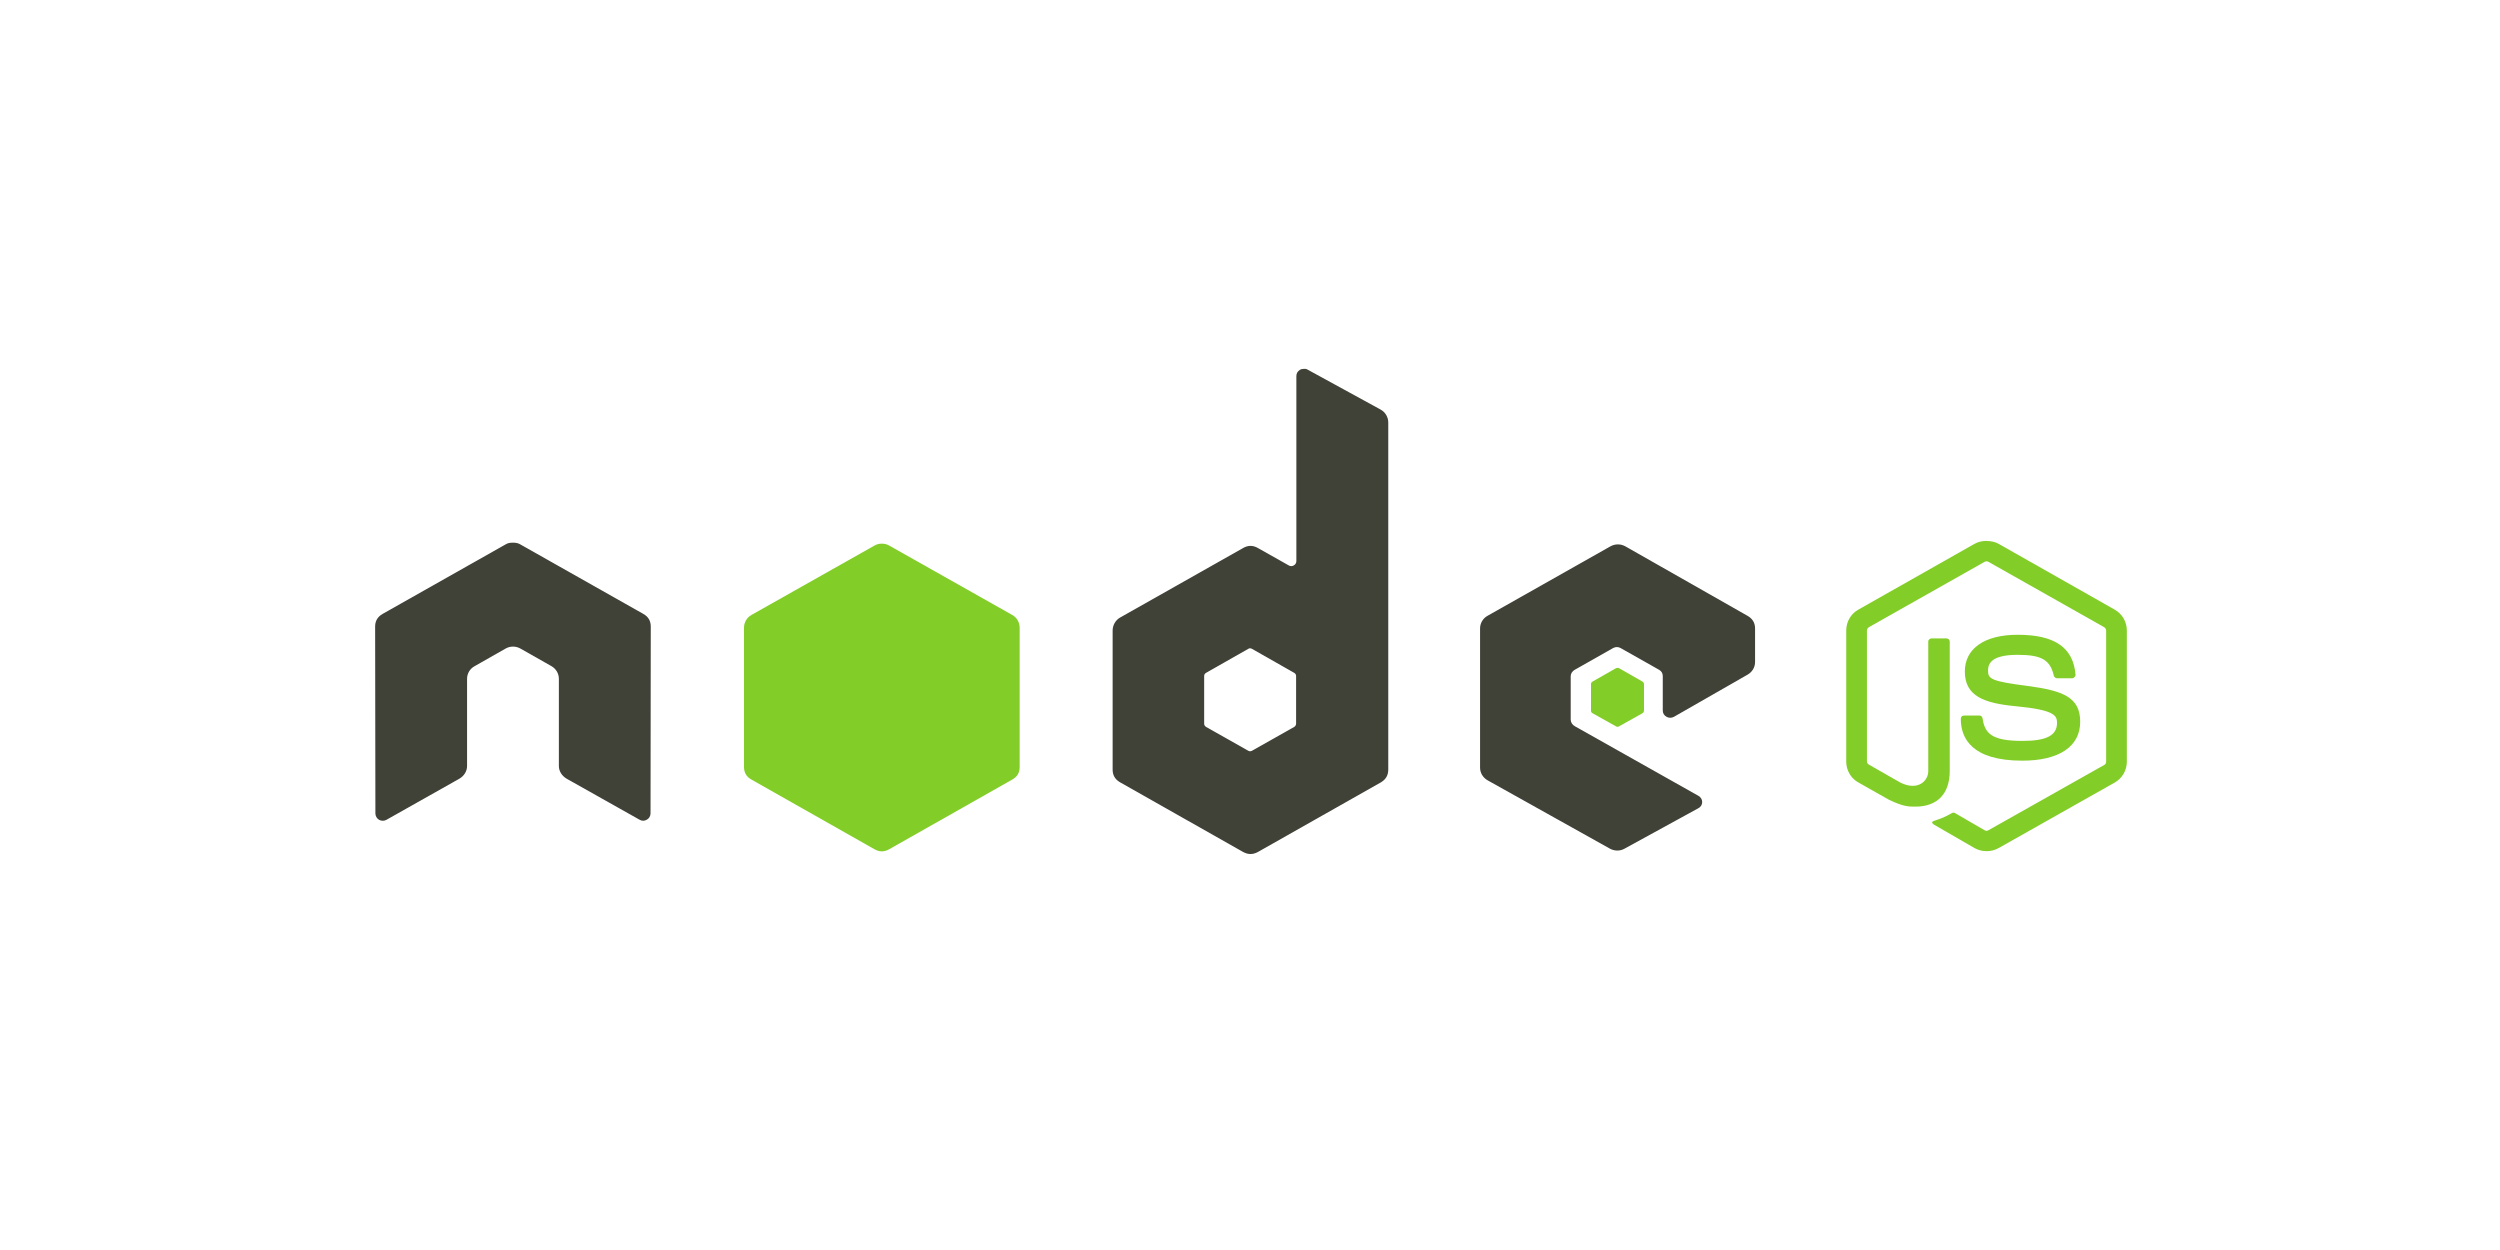 <svg xmlns="http://www.w3.org/2000/svg" xmlns:xlink="http://www.w3.org/1999/xlink" width="100" zoomAndPan="magnify" viewBox="0 0 75 37.5" height="50" preserveAspectRatio="xMidYMid meet" version="1.0"><defs><clipPath id="db3f418c57"><path d="M 55 16 L 63.801 16 L 63.801 25.766 L 55 25.766 Z M 55 16 " clip-rule="nonzero"/></clipPath><clipPath id="1f0b78826d"><path d="M 11.25 11 L 53 11 L 53 25.766 L 11.25 25.766 Z M 11.25 11 " clip-rule="nonzero"/></clipPath><clipPath id="660f722678"><path d="M 22 16 L 50 16 L 50 25.766 L 22 25.766 Z M 22 16 " clip-rule="nonzero"/></clipPath></defs><g clip-path="url(#db3f418c57)"><path fill="#83cd29" d="M 59.594 16.227 C 59.469 16.227 59.344 16.254 59.234 16.316 L 55.75 18.289 C 55.523 18.414 55.387 18.656 55.387 18.91 L 55.387 22.852 C 55.387 23.105 55.523 23.348 55.75 23.473 L 56.66 23.988 C 57.102 24.203 57.266 24.199 57.465 24.199 C 58.121 24.199 58.492 23.809 58.492 23.133 L 58.492 19.246 C 58.492 19.191 58.445 19.152 58.391 19.152 L 57.953 19.152 C 57.898 19.152 57.848 19.191 57.848 19.246 L 57.848 23.133 C 57.848 23.434 57.531 23.734 57.016 23.48 L 56.066 22.938 C 56.035 22.922 56.008 22.887 56.008 22.852 L 56.008 18.914 C 56.008 18.875 56.035 18.836 56.066 18.816 L 59.543 16.852 C 59.578 16.836 59.617 16.836 59.648 16.852 L 63.125 18.816 C 63.156 18.836 63.184 18.875 63.184 18.914 L 63.184 22.852 C 63.184 22.891 63.164 22.926 63.133 22.945 L 59.648 24.91 C 59.617 24.93 59.578 24.93 59.543 24.91 L 58.648 24.391 C 58.621 24.375 58.586 24.375 58.562 24.391 C 58.312 24.527 58.266 24.543 58.035 24.621 C 57.98 24.641 57.891 24.672 58.066 24.766 L 59.234 25.441 C 59.344 25.504 59.469 25.535 59.598 25.535 C 59.727 25.535 59.848 25.504 59.961 25.441 L 63.441 23.477 C 63.668 23.348 63.805 23.109 63.805 22.852 L 63.805 18.914 C 63.805 18.656 63.668 18.418 63.441 18.289 L 59.961 16.316 C 59.852 16.254 59.727 16.23 59.598 16.23 Z M 60.527 19.043 C 59.535 19.043 58.945 19.457 58.945 20.145 C 58.945 20.891 59.531 21.098 60.484 21.188 C 61.621 21.297 61.711 21.461 61.711 21.684 C 61.711 22.062 61.402 22.227 60.668 22.227 C 59.746 22.227 59.543 22 59.477 21.551 C 59.469 21.504 59.43 21.465 59.383 21.465 L 58.93 21.465 C 58.859 21.465 58.828 21.5 58.824 21.566 C 58.824 22.141 59.145 22.82 60.668 22.82 C 61.77 22.82 62.406 22.398 62.406 21.652 C 62.406 20.918 61.891 20.719 60.824 20.578 C 59.742 20.438 59.641 20.371 59.641 20.121 C 59.641 19.918 59.727 19.645 60.527 19.645 C 61.242 19.645 61.504 19.793 61.613 20.266 C 61.625 20.312 61.664 20.348 61.711 20.348 L 62.164 20.348 C 62.191 20.348 62.219 20.332 62.238 20.312 C 62.254 20.289 62.27 20.266 62.266 20.238 C 62.195 19.426 61.645 19.043 60.527 19.043 Z M 60.527 19.043 " fill-opacity="1" fill-rule="nonzero"/></g><g clip-path="url(#1f0b78826d)"><path fill="#404137" d="M 39.113 11.066 C 39.074 11.066 39.035 11.074 39 11.094 C 38.93 11.137 38.891 11.199 38.891 11.281 L 38.891 16.832 C 38.891 16.887 38.863 16.934 38.816 16.961 C 38.766 16.992 38.711 16.992 38.66 16.961 L 37.738 16.441 C 37.59 16.355 37.441 16.355 37.293 16.441 L 33.602 18.527 C 33.465 18.605 33.379 18.758 33.379 18.914 L 33.379 23.09 C 33.379 23.258 33.453 23.383 33.602 23.469 L 37.293 25.559 C 37.441 25.641 37.59 25.641 37.738 25.559 L 41.43 23.469 C 41.574 23.383 41.648 23.258 41.648 23.09 L 41.648 12.676 C 41.648 12.516 41.562 12.367 41.422 12.289 L 39.223 11.086 C 39.188 11.066 39.152 11.062 39.113 11.066 Z M 15.367 16.281 C 15.297 16.281 15.23 16.293 15.168 16.332 L 11.477 18.418 C 11.328 18.504 11.254 18.629 11.254 18.797 L 11.262 24.402 C 11.262 24.48 11.305 24.555 11.371 24.594 C 11.441 24.633 11.527 24.633 11.594 24.594 L 13.785 23.359 C 13.922 23.277 14.012 23.137 14.012 22.98 L 14.012 20.363 C 14.012 20.207 14.098 20.062 14.234 19.988 L 15.168 19.457 C 15.238 19.418 15.309 19.398 15.391 19.398 C 15.469 19.398 15.543 19.418 15.613 19.457 L 16.543 19.984 C 16.68 20.062 16.766 20.207 16.766 20.363 L 16.766 22.98 C 16.766 23.137 16.859 23.277 16.996 23.359 L 19.184 24.59 C 19.254 24.633 19.336 24.633 19.406 24.59 C 19.473 24.555 19.516 24.48 19.516 24.402 L 19.523 18.797 C 19.523 18.629 19.453 18.504 19.301 18.418 L 15.609 16.332 C 15.551 16.297 15.484 16.281 15.41 16.281 Z M 48.535 16.332 C 48.457 16.332 48.383 16.352 48.312 16.391 L 44.621 18.477 C 44.484 18.555 44.402 18.699 44.402 18.855 L 44.402 23.031 C 44.402 23.191 44.492 23.332 44.629 23.41 L 48.293 25.457 C 48.426 25.531 48.59 25.539 48.727 25.465 L 50.945 24.25 C 51.02 24.215 51.066 24.141 51.066 24.062 C 51.066 23.984 51.023 23.914 50.953 23.875 L 47.242 21.785 C 47.172 21.746 47.121 21.668 47.121 21.59 L 47.121 20.285 C 47.121 20.207 47.172 20.133 47.242 20.094 L 48.395 19.441 C 48.465 19.402 48.547 19.402 48.617 19.441 L 49.773 20.094 C 49.848 20.137 49.883 20.199 49.883 20.285 L 49.883 21.312 C 49.883 21.398 49.922 21.461 49.996 21.504 C 50.066 21.543 50.148 21.543 50.219 21.504 L 52.43 20.238 C 52.566 20.16 52.652 20.02 52.652 19.863 L 52.652 18.855 C 52.652 18.688 52.578 18.562 52.43 18.477 L 48.762 16.391 C 48.691 16.352 48.617 16.332 48.539 16.332 Z M 37.5 19.449 C 37.52 19.449 37.539 19.453 37.559 19.465 L 38.824 20.184 C 38.859 20.203 38.883 20.238 38.883 20.277 L 38.883 21.711 C 38.883 21.75 38.859 21.789 38.824 21.809 L 37.559 22.523 C 37.523 22.543 37.48 22.543 37.449 22.523 L 36.184 21.809 C 36.148 21.789 36.125 21.75 36.125 21.711 L 36.125 20.277 C 36.125 20.238 36.148 20.203 36.184 20.184 L 37.449 19.465 C 37.465 19.453 37.48 19.449 37.5 19.449 Z M 37.5 19.449 " fill-opacity="1" fill-rule="nonzero"/></g><g clip-path="url(#660f722678)"><path fill="#83cd29" d="M 26.457 16.309 C 26.375 16.309 26.301 16.328 26.234 16.367 L 22.543 18.449 C 22.402 18.527 22.32 18.676 22.32 18.832 L 22.32 23.012 C 22.32 23.18 22.395 23.305 22.543 23.387 L 26.234 25.477 C 26.383 25.562 26.527 25.562 26.676 25.477 L 30.367 23.387 C 30.516 23.305 30.59 23.18 30.59 23.012 L 30.59 18.832 C 30.59 18.676 30.508 18.527 30.367 18.449 L 26.676 16.367 C 26.609 16.328 26.535 16.309 26.453 16.309 Z M 48.527 20.039 C 48.516 20.039 48.496 20.039 48.484 20.043 L 47.773 20.449 C 47.746 20.465 47.73 20.492 47.73 20.523 L 47.73 21.32 C 47.73 21.352 47.746 21.379 47.773 21.395 L 48.484 21.793 C 48.512 21.809 48.539 21.809 48.566 21.793 L 49.277 21.395 C 49.301 21.379 49.32 21.352 49.32 21.32 L 49.32 20.523 C 49.32 20.492 49.301 20.465 49.277 20.449 L 48.566 20.043 C 48.551 20.035 48.543 20.035 48.527 20.035 Z M 48.527 20.039 " fill-opacity="1" fill-rule="nonzero"/></g></svg>